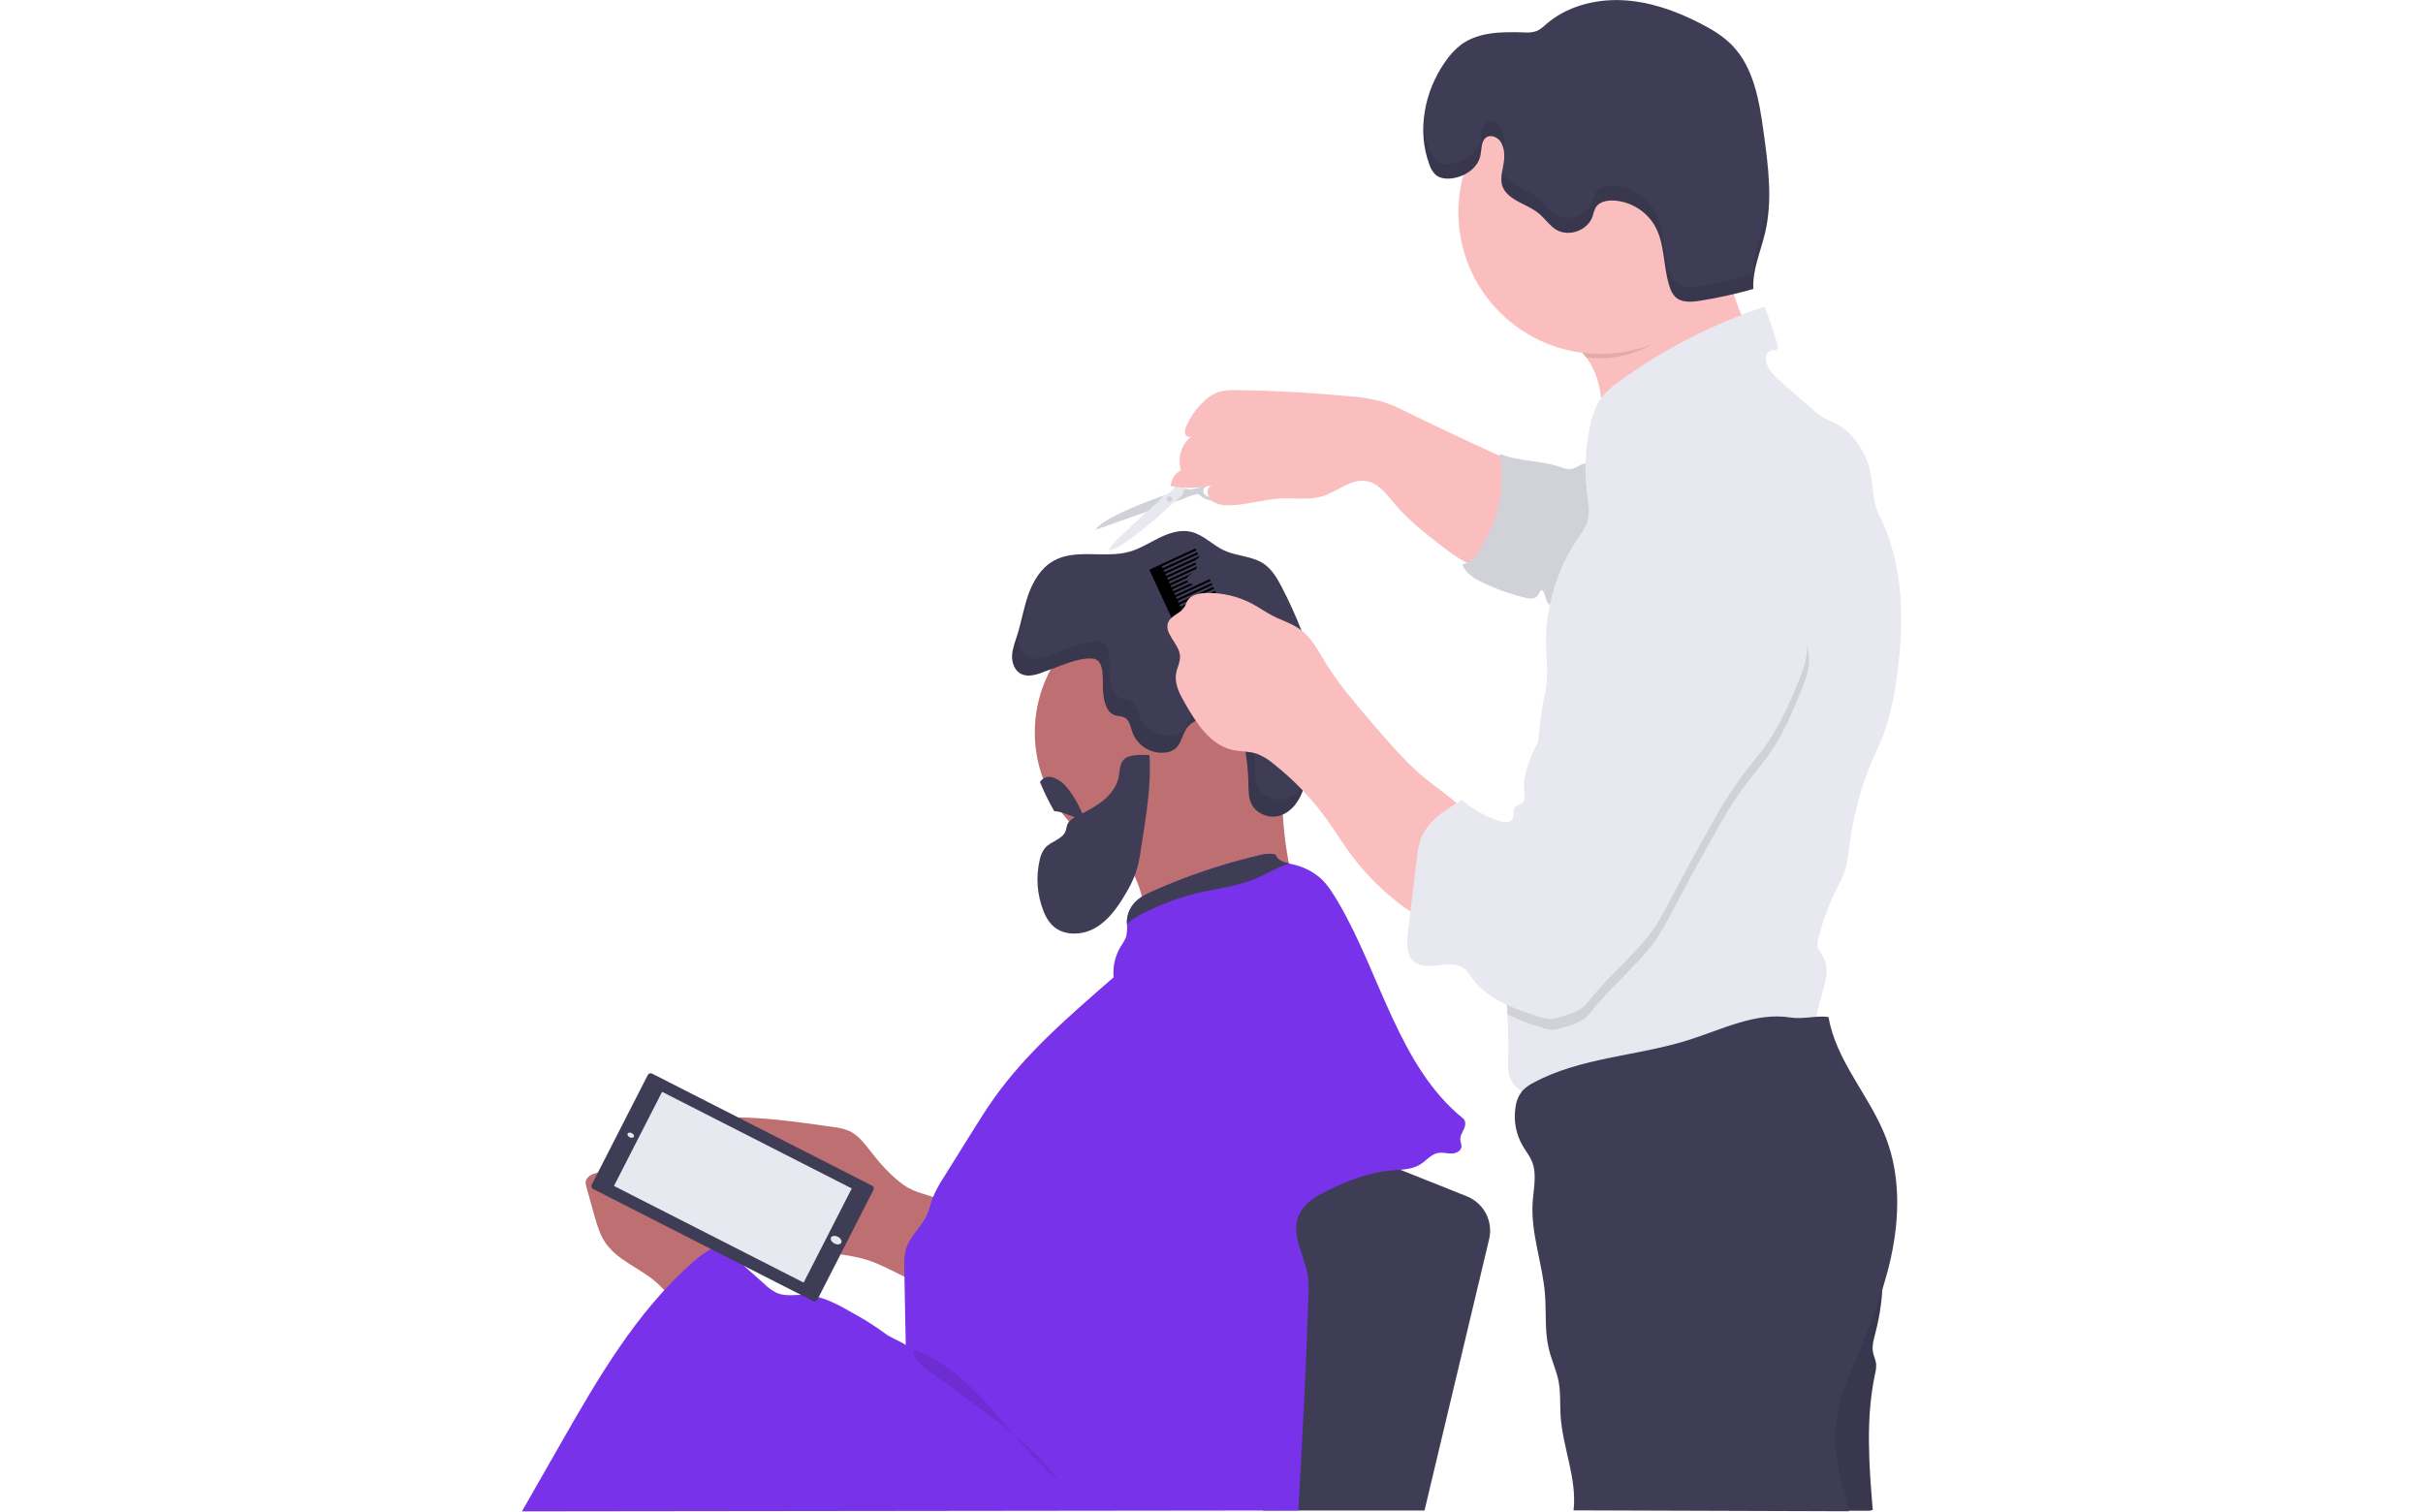 <svg width="420" height="262" viewBox="0 0 420 262" fill="none" xmlns="http://www.w3.org/2000/svg">
<path d="M304.199 60.151C301.431 61.317 298.655 62.486 296.078 64.025C294.907 64.721 293.783 65.491 292.579 66.125C291.283 66.814 289.907 67.334 288.541 67.891C284.772 69.428 281.112 71.218 277.586 73.249C277.89 69.31 277.314 65.029 274.953 61.958C274.606 61.503 274.221 61.078 273.8 60.69C272.13 59.143 269.762 58.744 268.121 57.392C269.119 55.64 271.337 54.049 272.846 52.712C274.476 51.273 276.167 49.908 277.92 48.618C281.422 46.036 285.152 43.775 289.062 41.864C291.544 40.651 294.136 39.566 296.875 39.196C297.22 39.118 297.58 39.15 297.906 39.287C298.332 39.522 298.486 40.05 298.589 40.522C299.1 42.886 299.36 45.312 299.786 47.694C299.995 48.919 300.278 50.129 300.634 51.319C301.092 52.726 301.62 54.109 302.216 55.464C302.88 57.025 303.541 58.587 304.199 60.151Z" fill="#FBBEBE"/>
<path d="M225.629 126.954C225.628 131.819 224.088 136.559 221.228 140.499C218.368 144.438 214.335 147.375 209.703 148.89C205.072 150.405 200.08 150.421 195.439 148.936C190.798 147.451 186.746 144.541 183.86 140.62C180.94 136.66 179.367 131.871 179.37 126.954C179.37 120.831 181.807 114.958 186.145 110.628C190.482 106.298 196.365 103.865 202.499 103.865C208.634 103.865 214.517 106.298 218.854 110.628C223.192 114.958 225.629 120.831 225.629 126.954Z" fill="#BE6F72"/>
<path d="M194.213 147.301C195.45 149.43 196.699 151.578 197.492 153.898C198.285 156.218 198.593 158.787 197.94 161.158C205.818 157.017 215.195 157.35 223.867 155.254C224.099 155.227 224.312 155.115 224.465 154.939C224.518 154.819 224.545 154.689 224.545 154.558C224.545 154.426 224.518 154.297 224.465 154.176C222.65 147.471 221.951 140.512 222.398 133.58L217.871 136.252C215.89 137.474 213.836 138.575 211.722 139.55C208.73 140.858 205.554 141.65 202.43 142.566C199.955 143.299 195.043 144.248 193.486 146.407C193.767 146.672 194.012 146.972 194.213 147.301Z" fill="#BE6F72"/>
<path d="M181.47 116.253C179.965 116.857 178.195 117.554 176.811 116.707C175.794 116.08 175.376 114.779 175.438 113.588C175.501 112.397 175.956 111.268 176.316 110.132C177.05 107.798 177.446 105.368 178.265 103.045C179.084 100.721 180.42 98.482 182.542 97.254C186.448 94.996 191.504 96.862 195.84 95.612C197.675 95.088 199.272 94.033 200.98 93.204C202.687 92.376 204.607 91.739 206.45 92.182C208.609 92.684 210.202 94.498 212.214 95.422C214.417 96.433 217.053 96.364 219.057 97.716C220.478 98.676 221.374 100.226 222.171 101.747C224.719 106.635 226.732 111.783 228.173 117.103C228.75 119.008 229.079 120.978 229.153 122.967C229.172 125.51 228.482 128.002 227.799 130.458L226.697 134.342C226.29 135.808 225.871 137.274 225.1 138.601C224.329 139.928 223.14 141.045 221.668 141.43C219.832 141.903 217.695 140.987 216.895 139.272C216.403 138.209 216.425 136.992 216.399 135.823C216.359 133.533 216.113 131.252 215.665 129.006C215.437 127.881 215.133 126.712 214.365 125.862C213.374 124.762 211.795 124.396 210.327 124.37C208.609 124.348 206.725 124.814 205.723 126.203C204.919 127.324 204.779 128.9 203.711 129.776C203.236 130.14 202.672 130.369 202.077 130.439C200.865 130.59 199.638 130.331 198.591 129.703C197.544 129.075 196.738 128.115 196.302 126.976C195.965 126.008 195.799 124.806 194.882 124.352C194.404 124.114 193.835 124.158 193.325 124.004C191.761 123.531 191.35 121.552 191.207 119.928C191.041 118.026 191.676 114.27 189.308 114.142C186.757 114.002 183.816 115.472 181.47 116.253Z" fill="#3F3D56"/>
<path d="M187.018 141.28C186.203 141.672 185.31 142.13 184.991 142.973C184.866 143.303 184.844 143.666 184.73 144.003C184.213 145.494 182.193 145.788 181.151 146.975C180.681 147.575 180.364 148.281 180.229 149.031C179.533 151.989 179.758 155.088 180.875 157.915C181.199 158.81 181.698 159.633 182.344 160.333C184.209 162.232 187.425 162.195 189.749 160.901C192.073 159.608 193.677 157.339 195.039 155.038C195.762 153.879 196.365 152.652 196.842 151.373C197.261 150.073 197.56 148.737 197.734 147.382C198.549 142.101 199.614 136.244 199.247 130.89C198.145 130.82 196.042 130.743 195.069 131.432C193.85 132.297 194.188 134.042 193.747 135.306C192.704 138.348 189.679 139.953 187.018 141.28Z" fill="#3F3D56"/>
<path d="M187.972 141.98C186.595 142.064 184.128 140.543 182.748 140.62C181.808 138.983 180.978 137.287 180.262 135.541C180.996 134.489 182.179 134.232 183.967 135.541C185.402 136.549 187.385 140.034 187.972 141.98Z" fill="#3F3D56"/>
<path d="M208.726 84.075C207.232 84.863 206.307 84.9 205.569 84.742C204.831 84.585 203.366 85.318 203.366 85.318C190.424 89.737 189.914 91.823 189.914 91.823L204.897 86.542C207.779 85.281 207.834 85.725 207.834 85.725C210.037 87.791 212.842 86.391 212.842 86.391C212.842 86.391 216.722 84.559 215.58 82.796C214.439 81.034 210.224 83.302 208.726 84.075ZM214.967 83.746C214.967 83.746 213.866 86.677 209.904 86.201C209.904 86.201 207.959 85.915 208.781 84.467C208.781 84.467 212.819 82.774 213.888 82.895C214.956 83.016 214.956 83.76 214.956 83.76L214.967 83.746Z" fill="#E8E8F0"/>
<path opacity="0.1" d="M208.726 84.075C207.232 84.863 206.307 84.9 205.569 84.742C204.831 84.585 203.366 85.318 203.366 85.318C190.424 89.737 189.914 91.823 189.914 91.823L204.897 86.542C207.779 85.281 207.834 85.725 207.834 85.725C210.037 87.791 212.842 86.391 212.842 86.391C212.842 86.391 216.722 84.559 215.58 82.796C214.439 81.034 210.224 83.302 208.726 84.075ZM214.967 83.746C214.967 83.746 213.866 86.677 209.904 86.201C209.904 86.201 207.959 85.915 208.781 84.467C208.781 84.467 212.819 82.774 213.888 82.895C214.956 83.016 214.956 83.76 214.956 83.76L214.967 83.746Z" fill="black"/>
<path d="M209.548 75.903C207.309 75.976 206.843 77.647 206.843 77.647C206.394 78.181 206.132 78.846 206.094 79.542C206.056 80.238 206.245 80.927 206.633 81.506L202.657 85.453C201.904 85.743 201.256 86.254 200.8 86.919C200.8 86.919 192.069 94.615 192.198 95.315C192.198 95.315 193.622 96.048 202.657 87.828L205.029 85.732C205.029 85.732 205.554 81.814 209.258 81.07C209.258 81.07 209.625 81.231 209.82 80.359C210.028 79.941 210.305 79.561 210.639 79.234C211.131 78.78 211.788 75.826 209.548 75.903ZM210.176 78.552C210.176 78.552 208.976 81.645 207.265 80.751C205.554 79.857 207.217 77.794 207.217 77.794C210.184 74.913 210.176 78.552 210.176 78.552Z" fill="#E8E8F0"/>
<path opacity="0.1" d="M202.734 86.993C202.996 86.993 203.208 86.781 203.208 86.52C203.208 86.259 202.996 86.047 202.734 86.047C202.473 86.047 202.261 86.259 202.261 86.52C202.261 86.781 202.473 86.993 202.734 86.993Z" fill="black"/>
<path d="M244.165 71.571C242.783 70.844 241.349 70.222 239.874 69.709C237.913 69.154 235.898 68.81 233.864 68.683C227.436 68.072 220.989 67.718 214.523 67.62C213.381 67.62 212.214 67.594 211.131 67.987C210.163 68.357 209.287 68.931 208.561 69.669C207.303 70.869 206.303 72.313 205.624 73.913C205.405 74.313 205.34 74.78 205.44 75.225C205.587 75.65 206.174 75.932 206.509 75.631C205.654 76.319 205.026 77.247 204.707 78.296C204.387 79.344 204.391 80.464 204.717 81.51C204.207 81.776 203.775 82.169 203.462 82.65C203.149 83.132 202.965 83.686 202.929 84.258C205.598 84.752 208.346 84.619 210.954 83.87C210.176 83.672 209.372 84.401 209.324 85.2C209.33 85.602 209.446 85.994 209.66 86.333C209.875 86.673 210.179 86.947 210.54 87.124C211.268 87.468 212.07 87.627 212.875 87.586C215.984 87.586 219.009 86.534 222.112 86.399C224.483 86.293 226.928 86.721 229.194 86.032C231.822 85.219 234.168 82.913 236.878 83.394C239.04 83.778 240.45 85.783 241.86 87.462C244.114 90.141 246.9 92.31 249.665 94.461C251.794 96.118 254.019 97.818 256.659 98.379C257.449 98.594 258.287 98.554 259.053 98.266C259.693 97.924 260.23 97.418 260.609 96.8C263.454 92.768 263.458 87.692 263.293 82.969C263.208 80.553 262.68 80.227 260.44 79.227C257.841 78.061 255.252 76.868 252.672 75.646C249.823 74.317 246.987 72.959 244.165 71.571Z" fill="#FBBEBE"/>
<path d="M273.921 80.616C273.484 80.877 273.021 81.094 272.541 81.264C271.737 81.455 270.918 81.114 270.136 80.85C266.832 79.751 263.161 80.011 259.967 78.651C261.014 84.653 259.643 90.824 256.152 95.821C255.491 96.759 254.621 97.719 253.476 97.793C253.986 99.358 255.557 100.303 257.048 101.007C259.428 102.131 261.918 103.008 264.479 103.624C265.213 103.796 266.109 103.88 266.535 103.257C266.792 102.891 266.902 102.264 267.353 102.286C268.044 103.019 267.816 104.521 268.771 104.851C269.068 104.927 269.38 104.927 269.677 104.851L271.807 104.485C272.446 104.43 273.061 104.218 273.598 103.869C273.935 103.577 274.213 103.224 274.417 102.828C276.803 98.771 277.721 94.077 278.088 89.441C278.268 87.139 278.492 84.698 278.334 82.389C278.188 80.41 275.647 79.813 273.921 80.616Z" fill="#E8E8F0"/>
<path opacity="0.1" d="M273.921 80.616C273.484 80.877 273.021 81.094 272.541 81.264C271.737 81.455 270.918 81.114 270.136 80.85C266.832 79.751 263.161 80.011 259.967 78.651C261.014 84.653 259.643 90.824 256.152 95.821C255.491 96.759 254.621 97.719 253.476 97.793C253.986 99.358 255.557 100.303 257.048 101.007C259.428 102.131 261.918 103.008 264.479 103.624C265.213 103.796 266.109 103.88 266.535 103.257C266.792 102.891 266.902 102.264 267.353 102.286C268.044 103.019 267.816 104.521 268.771 104.851C269.068 104.927 269.38 104.927 269.677 104.851L271.807 104.485C272.446 104.43 273.061 104.218 273.598 103.869C273.935 103.577 274.213 103.224 274.417 102.828C276.803 98.771 277.721 94.077 278.088 89.441C278.268 87.139 278.492 84.698 278.334 82.389C278.188 80.41 275.647 79.813 273.921 80.616Z" fill="black"/>
<path d="M150.848 199.492C149.801 198.151 148.726 196.729 147.176 196.022C146.284 195.662 145.344 195.433 144.386 195.34C139.22 194.607 134.044 193.845 128.831 193.702C127.127 193.654 125.299 193.702 123.911 194.695C122.321 195.827 121.708 197.913 121.62 199.859C121.525 202.176 121.986 204.482 122.964 206.586C123.943 208.69 125.41 210.53 127.245 211.953C130.365 214.328 134.308 215.321 138.156 216.105C140.179 216.519 142.213 216.889 144.254 217.205C146.295 217.52 148.373 217.769 150.345 218.399C154.559 219.748 158.278 222.797 162.699 223.05C162.906 223.082 163.119 223.046 163.304 222.947C163.498 222.791 163.629 222.57 163.671 222.324C164.644 218.898 168.018 210.692 163.671 208.295C161.399 207.046 158.877 206.991 156.652 205.404C154.427 203.817 152.536 201.658 150.848 199.492Z" fill="#BE6F72"/>
<path d="M113.734 222.24C110.874 219.755 106.927 218.44 104.85 215.277C103.935 213.884 103.473 212.25 103.014 210.644L101.663 205.8C101.559 205.502 101.511 205.187 101.523 204.872C101.626 203.861 102.819 203.381 103.825 203.223C108.965 202.424 114.318 204.491 118.165 207.987C122.013 211.484 124.484 216.307 125.934 221.306C126.036 221.56 126.051 221.841 125.978 222.104C125.852 222.339 125.654 222.527 125.413 222.64C123.555 223.739 121.058 225.341 118.889 225.678C116.719 226.015 115.28 223.567 113.734 222.24Z" fill="#BE6F72"/>
<path d="M239.213 201.35L254.265 207.364C255.693 207.935 256.869 208.998 257.577 210.361C258.285 211.724 258.479 213.296 258.124 214.789L246.923 261.82H218.918L223.793 208.314C223.793 208.314 234.44 199.518 239.213 201.35Z" fill="#3F3D56"/>
<path d="M253.751 195.707C253.472 196.315 253.061 196.916 253.124 197.579C253.16 197.975 253.366 198.349 253.336 198.741C253.278 199.511 252.386 199.939 251.615 199.947C250.844 199.954 250.069 199.705 249.309 199.837C248.061 200.049 247.216 201.196 246.137 201.86C244.632 202.783 242.752 202.728 240.997 202.886C237.326 203.216 233.853 204.59 230.53 206.155C228.272 207.218 225.875 208.581 225.023 210.919C223.801 214.218 226.172 217.692 226.697 221.181C226.838 222.356 226.872 223.54 226.8 224.721C226.415 237.042 225.75 249.507 225.045 261.813L90.469 261.971L97.096 250.379C103.557 239.073 110.191 227.554 119.939 218.909C121.385 217.606 123.009 216.515 124.763 215.669L132.579 222.632C133.205 223.253 133.931 223.765 134.727 224.146C136.195 224.743 137.84 224.402 139.415 224.454C142.444 224.553 145.212 226.095 147.841 227.602C149.769 228.646 151.624 229.82 153.392 231.116C154.427 231.908 155.921 232.403 157.001 233.132L156.747 219.975C156.722 218.788 156.703 217.571 157.06 216.439C157.75 214.24 159.721 212.686 160.668 210.593C161.098 209.651 161.307 208.625 161.667 207.661C162.176 206.422 162.808 205.237 163.554 204.125L168.426 196.311C169.63 194.384 170.831 192.456 172.138 190.598C177.854 182.458 185.549 175.938 193.035 169.397C192.861 167.532 193.292 165.662 194.265 164.061C194.648 163.528 194.966 162.95 195.212 162.342C195.37 161.62 195.416 160.878 195.348 160.143C195.348 159.956 195.348 159.776 195.348 159.578C195.429 158.38 195.931 157.249 196.765 156.383C197.624 155.492 198.773 154.95 199.904 154.444C205.756 151.832 211.84 149.773 218.077 148.294C219.072 148.06 220.126 147.84 221.106 148.137C221.403 149.093 222.417 149.431 223.43 149.672L224.08 149.823C225.8 150.194 227.406 150.976 228.757 152.102C230.178 153.341 231.154 154.997 232.105 156.628C239.253 168.88 242.546 184.954 253.604 193.856C254.14 194.277 254.03 195.12 253.751 195.707Z" fill="#7832EA"/>
<path opacity="0.1" d="M298.846 45.228C294.977 53.719 287.351 62.086 277.395 62.086C276.582 62.087 275.769 62.046 274.961 61.965C274.614 61.51 274.228 61.086 273.808 60.697C272.137 59.151 269.769 58.751 268.128 57.399C269.127 55.647 271.344 54.056 272.853 52.719C274.483 51.28 276.175 49.915 277.927 48.625C281.43 46.043 285.159 43.782 289.069 41.871C291.551 40.658 294.143 39.573 296.882 39.203C297.227 39.125 297.588 39.157 297.914 39.294C298.34 39.529 298.494 40.057 298.597 40.53C299.107 42.875 298.42 42.846 298.846 45.228Z" fill="black"/>
<path d="M277.395 61.35C290.98 61.35 301.992 50.356 301.992 36.795C301.992 23.234 290.98 12.241 277.395 12.241C263.809 12.241 252.797 23.234 252.797 36.795C252.797 50.356 263.809 61.35 277.395 61.35Z" fill="#FBBEBE"/>
<path d="M328.621 118.459C328.22 121.428 327.522 124.349 326.535 127.178C326.168 128.207 325.717 129.212 325.25 130.201C322.515 135.988 321.014 142.244 320.298 148.606C320.243 149.107 320.151 149.603 320.022 150.09C319.483 152.142 318.345 153.975 317.474 155.906C316.587 157.992 315.851 160.139 315.272 162.331C315.062 162.881 314.992 163.473 315.066 164.057C315.202 164.676 315.65 165.156 315.966 165.717C317.596 168.521 315.712 171.947 315.077 175.121C314.86 176.221 314.765 177.415 314.049 178.273C313.44 179.006 312.492 179.343 311.593 179.651C298.772 184.002 285.65 187.412 272.332 189.854C270.346 190.22 268.293 190.561 266.322 190.195C264.35 189.828 262.386 188.611 261.711 186.713C261.321 185.614 261.388 184.419 261.421 183.253C261.494 180.805 261.421 178.342 261.288 175.876C260.863 167.758 259.897 159.611 262.023 151.835C262.658 149.54 263.554 147.327 264.273 145.058C265.679 140.635 266.043 136.061 266.395 131.473C266.685 127.691 266.968 123.894 267.816 120.163C268.447 117.381 268.029 114.49 267.992 111.639C267.92 105.114 269.841 98.722 273.499 93.314C274.134 92.38 274.832 91.456 275.166 90.382C275.636 88.843 275.313 87.19 275.1 85.593C274.564 81.519 274.78 77.381 275.739 73.385C276.04 71.89 276.614 70.462 277.431 69.174C278.345 67.844 279.656 66.84 280.967 65.894C288.576 60.418 296.972 56.124 305.869 53.159C306.688 55.226 307.474 57.641 308.102 59.755C308.186 60.041 308.245 60.404 308.01 60.587C307.775 60.77 307.532 60.672 307.275 60.679C307.01 60.708 306.76 60.816 306.558 60.989C306.355 61.162 306.21 61.393 306.141 61.65C306.013 62.169 306.062 62.716 306.281 63.204C306.78 64.487 307.856 65.443 308.891 66.348L314.097 70.882C314.72 71.464 315.4 71.982 316.127 72.428C316.781 72.795 317.493 73.055 318.165 73.392C320.859 74.752 322.721 77.402 323.76 80.231C324.799 83.06 324.329 86.461 325.683 89.147C330.185 98.053 330.148 108.589 328.621 118.459Z" fill="#E8E8F0"/>
<path d="M325.199 211.641C326.781 218.006 326.741 224.664 325.085 231.01C324.788 232.142 324.439 233.315 324.674 234.462C324.81 235.115 325.129 235.727 325.203 236.39C325.235 236.995 325.169 237.602 325.008 238.186C323.378 245.882 323.962 253.879 324.619 261.732C324.34 261.732 324.252 261.861 323.958 261.861H316.883C316.759 259.797 314.189 258.251 312.933 256.605C311.718 254.992 310.878 253.13 310.474 251.153C310.069 249.176 310.111 247.134 310.594 245.175C311.696 240.777 314.941 237.262 316.604 233.059C318.44 228.434 318.282 223.197 320.232 218.623C321.351 215.98 323.444 213.917 325.199 211.641Z" fill="#3F3D56"/>
<path opacity="0.1" d="M325.199 211.641C326.781 218.006 326.741 224.664 325.085 231.01C324.788 232.142 324.439 233.315 324.674 234.462C324.81 235.115 325.129 235.727 325.203 236.39C325.235 236.995 325.169 237.602 325.008 238.186C323.378 245.882 323.962 253.879 324.619 261.732C324.34 261.732 324.252 261.861 323.958 261.861H316.883C316.759 259.797 314.189 258.251 312.933 256.605C311.718 254.992 310.878 253.13 310.474 251.153C310.069 249.176 310.111 247.134 310.594 245.175C311.696 240.777 314.941 237.262 316.604 233.059C318.44 228.434 318.282 223.197 320.232 218.623C321.351 215.98 323.444 213.917 325.199 211.641Z" fill="black"/>
<path d="M310.352 176.367C304.338 175.407 298.512 178.43 292.704 180.267C283.83 183.07 274.061 183.242 265.863 187.644C265.131 187.996 264.467 188.475 263.902 189.059C263.237 189.881 262.818 190.875 262.695 191.924C262.328 194.246 262.778 196.622 263.968 198.649C264.479 199.514 265.121 200.31 265.518 201.237C266.458 203.436 265.83 205.972 265.668 208.376C265.301 213.745 267.386 218.971 267.805 224.336C268.055 227.499 267.728 230.732 268.473 233.817C268.939 235.752 269.817 237.577 270.18 239.535C270.544 241.492 270.386 243.405 270.507 245.34C270.849 250.885 273.378 256.272 272.761 261.795L320.489 261.952C318.719 255.806 317.247 249.452 318.851 243.262C319.408 241.304 320.1 239.388 320.922 237.526C323.591 231.087 326.333 224.63 327.806 217.82C329.278 211.011 329.41 203.74 326.917 197.231C324.142 189.975 318.242 183.939 316.957 176.279C314.754 175.986 312.558 176.719 310.352 176.367Z" fill="#3F3D56"/>
<path d="M260.264 24.818C259.802 23.851 258.491 23.213 257.61 23.825C256.729 24.437 256.843 25.804 256.626 26.904C256.207 29.066 254.056 30.539 251.853 30.884C250.822 31.049 249.672 30.983 248.872 30.316C248.357 29.823 247.977 29.206 247.771 28.524C245.568 22.66 246.908 15.814 250.513 10.698C251.278 9.551 252.227 8.538 253.322 7.7C256.358 5.501 260.418 5.501 264.174 5.618C264.937 5.701 265.708 5.612 266.432 5.358C266.984 5.068 267.488 4.698 267.93 4.259C271.487 1.136 276.403 -0.176 281.147 0.033C285.89 0.242 290.454 1.865 294.668 4.024C296.684 5.054 298.659 6.223 300.238 7.85C304.03 11.746 304.955 17.518 305.701 22.898C306.501 28.703 307.298 34.669 305.95 40.376C305.187 43.608 303.747 46.767 303.916 50.084C300.867 50.953 297.767 51.637 294.635 52.133C293.167 52.363 291.47 52.499 290.395 51.462C289.94 50.975 289.608 50.387 289.426 49.747C288.262 46.313 288.651 42.391 286.892 39.218C286.157 37.923 285.106 36.836 283.837 36.056C282.568 35.275 281.123 34.827 279.634 34.754C278.481 34.714 277.171 34.996 276.58 35.981C276.353 36.465 276.178 36.971 276.058 37.491C275.243 39.943 271.906 41.156 269.707 39.789C268.605 39.1 267.853 37.957 266.858 37.099C265.595 36.018 263.976 35.461 262.559 34.589C257.837 31.668 262.093 28.648 260.264 24.818Z" fill="#3F3D56"/>
<path d="M223.444 149.676C221.436 150.317 219.608 151.479 217.655 152.296C214.215 153.729 210.433 154.063 206.824 154.979C203.357 155.907 200.015 157.251 196.871 158.981C196.64 159.106 195.913 159.714 195.333 160.132C195.333 159.945 195.333 159.765 195.333 159.567C195.414 158.369 195.916 157.238 196.75 156.372C197.609 155.481 198.758 154.939 199.889 154.433C205.746 151.824 211.835 149.768 218.077 148.294C219.072 148.06 220.125 147.84 221.106 148.137C221.418 149.093 222.431 149.431 223.444 149.676Z" fill="#3F3D56"/>
<path opacity="0.1" d="M171.396 243.661C175.346 248.059 178.889 252.86 183.486 256.569C178.181 249.536 170.57 244.841 163.69 239.538C162.295 238.461 159.505 236.932 158.66 235.375C157.328 232.934 160.272 234.668 161.494 235.331C165.313 237.402 168.514 240.458 171.396 243.661Z" fill="black"/>
<path opacity="0.1" d="M313.531 115.289C313.344 116.872 312.753 118.375 312.155 119.848C310.686 123.513 309.111 127.141 306.894 130.392C305.366 132.631 303.549 134.654 301.956 136.842C300.32 139.164 298.82 141.578 297.462 144.073C294.958 148.5 292.518 152.963 290.141 157.464C289.007 159.619 287.88 161.792 286.415 163.738C285.387 165.052 284.284 166.305 283.111 167.491C280.541 170.196 277.901 172.695 275.603 175.627C274.465 177.093 272.567 177.657 270.793 178.156C270.2 178.353 269.582 178.464 268.958 178.485C268.329 178.442 267.71 178.305 267.122 178.079C265.142 177.475 263.204 176.741 261.321 175.88C260.895 167.762 259.93 159.615 262.056 151.838C262.691 149.544 263.587 147.331 264.306 145.062C265.712 140.639 266.076 136.065 266.428 131.476C266.865 130.557 267.331 129.644 267.783 128.757C270.845 122.717 273.426 116.066 272.629 109.333C272.426 108.12 272.285 106.897 272.207 105.669C272.214 104.163 272.469 102.669 272.959 101.245C274.058 97.883 275.875 94.798 278.283 92.204C280.692 89.61 283.635 87.568 286.911 86.219C287.945 85.737 289.073 85.487 290.215 85.486C291.683 85.563 293.089 86.326 294.521 86.047C299.371 88.176 303.296 91.812 306.229 96.217C309.162 100.622 309.324 106.508 312.514 110.73C313.458 112.012 313.715 113.709 313.531 115.289Z" fill="black"/>
<path d="M207.379 95.4L207.224 95.066L201.225 97.829L200.223 98.291L199.225 98.749L207.683 117.055L208.682 116.593L209.684 116.132L215.683 113.368L215.529 113.039L209.53 115.802L209.376 115.468L215.375 112.705L215.221 112.372L209.222 115.135L209.067 114.801L215.066 112.038L214.916 111.705L208.913 114.468L208.759 114.138L214.762 111.375L214.607 111.041L208.605 113.805L208.451 113.471L214.453 110.708L214.299 110.374L208.3 113.138L208.146 112.804L214.145 110.041L213.991 109.711L207.992 112.474L207.838 112.141L213.836 109.377L213.682 109.044L207.683 111.807L207.529 111.474L213.532 108.71L213.378 108.377L207.375 111.14L207.221 110.81L213.223 108.043L213.069 107.714L207.067 110.477L206.916 110.143L212.915 107.38L212.761 107.047L206.762 109.81L206.608 109.476L212.607 106.713L212.452 106.38L206.453 109.143L206.299 108.813L212.298 106.05L212.148 105.716L206.145 108.48L205.991 108.146L211.993 105.383L211.839 105.049L205.837 107.813L205.686 107.479L211.685 104.719L211.531 104.386L205.532 107.149L205.378 106.816L211.377 104.052L211.223 103.719L205.224 106.482L205.069 106.149L211.068 103.385L210.918 103.052L204.915 105.819L204.761 105.485L210.764 102.722L210.609 102.389L204.607 105.152L204.453 104.818L210.455 102.055L210.301 101.722L204.302 104.485L204.148 104.151L210.147 101.388L209.993 101.058L203.994 103.821L203.839 103.488L209.838 100.725L209.684 100.391L203.685 103.154L203.531 102.821L209.534 100.058L209.379 99.728L203.377 102.487L203.223 102.158L209.225 99.394L209.071 99.061L203.068 101.824L202.918 101.491L208.917 98.727L208.763 98.394L202.764 101.157L202.61 100.824L208.609 98.06L208.454 97.731L202.455 100.494L202.301 100.16L208.3 97.397L208.15 97.064L202.147 99.827L201.993 99.493L207.995 96.73L207.841 96.397L201.839 99.16L201.684 98.83L207.687 96.067L207.533 95.733L201.53 98.496L201.38 98.163L207.379 95.4Z" fill="black"/>
<path opacity="0.1" d="M226.213 135.662C225.438 136.97 224.252 138.106 222.78 138.491C220.944 138.964 218.808 138.047 218.007 136.332C217.515 135.27 217.537 134.053 217.512 132.884C217.471 130.594 217.225 128.313 216.777 126.067C216.55 124.942 216.245 123.773 215.478 122.923C214.486 121.823 212.908 121.457 211.439 121.431C209.721 121.409 207.838 121.874 206.835 123.263C206.031 124.385 205.892 125.961 204.824 126.837C204.349 127.2 203.784 127.43 203.19 127.5C201.978 127.651 200.75 127.392 199.703 126.764C198.656 126.136 197.851 125.176 197.415 124.037C197.077 123.069 196.912 121.867 195.994 121.413C195.517 121.175 194.948 121.218 194.437 121.065C192.873 120.592 192.462 118.613 192.319 116.989C192.154 115.087 192.789 111.331 190.421 111.202C187.888 111.063 184.947 112.533 182.601 113.313C181.096 113.918 179.326 114.614 177.942 113.768C176.925 113.141 176.507 111.84 176.569 110.649C176.631 109.458 177.087 108.329 177.446 107.193C178.063 105.273 178.434 103.279 178.999 101.329C178.734 101.881 178.497 102.446 178.291 103.023C177.476 105.335 177.094 107.787 176.345 110.11C175.978 111.246 175.53 112.375 175.468 113.566C175.405 114.757 175.835 116.058 176.841 116.685C178.225 117.532 179.994 116.835 181.5 116.231C183.846 115.45 186.786 113.98 189.32 114.12C191.688 114.248 191.052 118.004 191.218 119.906C191.361 121.53 191.772 123.509 193.336 123.982C193.846 124.136 194.415 124.092 194.893 124.33C195.81 124.784 195.994 125.986 196.313 126.954C196.749 128.093 197.555 129.053 198.602 129.681C199.649 130.309 200.876 130.568 202.088 130.417C202.683 130.347 203.247 130.118 203.722 129.754C204.791 128.878 204.93 127.302 205.734 126.181C206.736 124.784 208.62 124.319 210.338 124.348C211.806 124.37 213.403 124.737 214.376 125.84C215.144 126.69 215.448 127.859 215.676 128.984C216.124 131.23 216.37 133.511 216.41 135.801C216.436 136.97 216.41 138.187 216.906 139.25C217.703 140.965 219.843 141.881 221.679 141.408C223.147 141.023 224.337 139.887 225.111 138.579C225.701 137.511 226.155 136.373 226.462 135.193C226.382 135.361 226.301 135.511 226.213 135.662Z" fill="black"/>
<path d="M245.098 133.228C242.161 130.414 239.506 127.298 236.87 124.191C234.344 121.218 231.811 118.232 229.777 114.908C228.518 112.852 227.395 110.609 225.46 109.168C223.991 108.069 222.196 107.556 220.573 106.717C219.406 106.112 218.33 105.346 217.177 104.719C214.663 103.363 211.833 102.696 208.976 102.788C207.79 102.828 206.442 103.103 205.833 104.122C205.624 104.47 205.525 104.877 205.312 105.221C204.654 106.321 203.072 106.632 202.532 107.787C201.622 109.729 204.368 111.514 204.541 113.651C204.621 114.721 204.03 115.718 203.858 116.777C203.564 118.609 204.515 120.357 205.433 121.955C207.397 125.378 209.787 129.127 213.646 129.988C215.011 130.293 216.454 130.194 217.787 130.626C218.861 131.032 219.855 131.624 220.724 132.374C224.349 135.227 227.544 138.585 230.211 142.346C231.451 144.094 232.575 145.92 233.827 147.657C237.811 153.16 243.04 157.648 249.089 160.755L253.593 146.462C254.287 144.263 254.834 141.247 252.859 139.532C250.385 137.307 247.532 135.552 245.098 133.228Z" fill="#FBBEBE"/>
<path d="M294.136 84.229C292.704 84.504 291.283 83.746 289.829 83.668C288.687 83.668 287.559 83.918 286.525 84.401C283.25 85.751 280.307 87.793 277.899 90.387C275.49 92.981 273.674 96.065 272.574 99.427C272.088 100.857 271.838 102.356 271.833 103.865C271.855 105.093 272.112 106.303 272.255 107.53C273.051 114.252 270.47 120.907 267.412 126.954C265.72 130.293 263.811 133.815 264.211 137.534C264.262 138.033 264.343 138.594 264.038 139C263.671 139.484 262.878 139.51 262.537 140.019C262.195 140.529 262.507 141.298 262.236 141.874C261.869 142.687 260.672 142.588 259.816 142.299C257.471 141.507 255.3 140.275 253.417 138.671C250.366 140.448 247.102 142.566 246.1 145.945C245.865 146.807 245.701 147.688 245.612 148.577L244.037 161.697C243.828 163.434 243.725 165.472 245.039 166.63C247.304 168.631 251.339 166.04 253.762 167.85C254.383 168.312 254.787 169.001 255.231 169.628C257.878 173.252 262.434 174.846 266.707 176.224C267.296 176.447 267.915 176.583 268.543 176.627C269.168 176.61 269.787 176.499 270.379 176.298C272.156 175.799 274.05 175.22 275.188 173.772C277.49 170.841 280.13 168.341 282.7 165.637C283.871 164.448 284.974 163.196 286.004 161.884C287.472 159.934 288.596 157.761 289.73 155.606C292.102 151.105 294.54 146.642 297.044 142.214C298.415 139.73 299.929 137.327 301.578 135.017C303.175 132.818 304.988 130.802 306.516 128.567C308.718 125.312 310.301 121.669 311.777 118.023C312.375 116.557 312.966 115.043 313.157 113.464C313.348 111.884 313.091 110.187 312.129 108.916C308.939 104.69 308.781 98.808 305.847 94.403C302.914 89.998 298.989 86.355 294.136 84.229Z" fill="#E8E8F0"/>
<path d="M207.478 96.902C207.392 96.957 207.319 97.029 207.265 97.115C207.21 97.2 207.175 97.296 207.162 97.397C207.162 97.58 207.313 97.723 207.393 97.888C207.617 98.357 207.258 98.9 206.846 99.222C206.435 99.545 205.936 99.794 205.712 100.267C205.678 100.329 205.662 100.401 205.668 100.472C205.693 100.568 205.75 100.654 205.829 100.714C206.071 100.991 206.385 101.197 206.736 101.307C207.298 101.425 207.838 101.054 208.315 100.75C208.833 100.423 209.384 100.153 209.96 99.944C210.138 99.891 210.306 99.808 210.455 99.698C210.639 99.516 210.752 99.275 210.775 99.017C210.9 98.097 210.408 97.214 209.846 96.451C209.17 95.553 208.054 96.407 207.478 96.902Z" fill="#3F3D56"/>
<path d="M151.152 205.511L113.043 186.094C112.765 185.952 112.425 186.063 112.283 186.34L102.571 205.335C102.429 205.612 102.539 205.952 102.817 206.094L140.926 225.511C141.204 225.652 141.545 225.542 141.687 225.265L151.399 206.27C151.541 205.992 151.43 205.652 151.152 205.511Z" fill="#3F3D56"/>
<path d="M147.644 205.999L114.767 189.248L106.425 205.563L139.302 222.314L147.644 205.999Z" fill="#E8E8F0"/>
<path d="M109.873 197.043C109.973 196.846 109.813 196.564 109.515 196.412C109.217 196.26 108.894 196.296 108.794 196.493C108.693 196.689 108.853 196.972 109.151 197.124C109.449 197.275 109.772 197.239 109.873 197.043Z" fill="#E6E8EC"/>
<path d="M145.825 215.408C145.99 215.086 145.726 214.621 145.235 214.371C144.744 214.121 144.212 214.179 144.047 214.502C143.882 214.825 144.146 215.289 144.637 215.539C145.128 215.79 145.66 215.731 145.825 215.408Z" fill="#E6E8EC"/>
<g opacity="0.1">
<path d="M305.943 37.796C305.179 41.028 303.74 44.187 303.909 47.504C300.86 48.373 297.76 49.057 294.628 49.553C293.159 49.783 291.463 49.919 290.387 48.882C289.933 48.395 289.6 47.807 289.418 47.167C288.254 43.733 288.644 39.811 286.885 36.638C286.15 35.343 285.099 34.256 283.83 33.475C282.561 32.695 281.115 32.247 279.627 32.174C278.474 32.133 277.163 32.416 276.572 33.401C276.346 33.885 276.171 34.391 276.051 34.911C275.236 37.363 271.899 38.576 269.7 37.209C268.598 36.52 267.845 35.377 266.851 34.519C265.588 33.438 263.969 32.881 262.551 32.009C261.274 31.225 260.661 30.433 260.4 29.616C260.077 31.378 259.985 32.998 262.551 34.574C263.969 35.447 265.588 36.004 266.851 37.085C267.845 37.935 268.583 39.086 269.7 39.775C271.902 41.134 275.236 39.929 276.051 37.477C276.171 36.957 276.346 36.45 276.572 35.967C277.163 34.981 278.474 34.699 279.627 34.739C281.115 34.813 282.561 35.261 283.83 36.041C285.099 36.821 286.15 37.909 286.885 39.203C288.644 42.377 288.254 46.298 289.418 49.732C289.603 50.378 289.94 50.97 290.402 51.458C291.478 52.484 293.178 52.36 294.643 52.129C297.775 51.634 300.874 50.95 303.924 50.08C303.744 46.764 305.194 43.604 305.958 40.372C306.546 37.727 306.781 35.016 306.659 32.309C306.6 34.157 306.361 35.995 305.943 37.796Z" fill="black"/>
<path d="M260.62 25.845C260.889 24.639 260.76 23.379 260.253 22.253C259.79 21.285 258.48 20.648 257.599 21.26C256.718 21.872 256.842 23.239 256.626 24.338C256.207 26.501 254.056 27.974 251.853 28.318C250.821 28.483 249.672 28.417 248.872 27.75C248.356 27.257 247.977 26.64 247.771 25.958C247.207 24.434 246.864 22.837 246.754 21.216C246.567 23.696 246.914 26.188 247.771 28.524C247.977 29.206 248.356 29.823 248.872 30.316C249.672 30.983 250.821 31.049 251.853 30.884C254.03 30.539 256.193 29.051 256.626 26.904C256.835 25.804 256.692 24.474 257.602 23.844C258.513 23.213 259.805 23.869 260.257 24.837C260.414 25.159 260.536 25.497 260.62 25.845Z" fill="black"/>
</g>
</svg>
